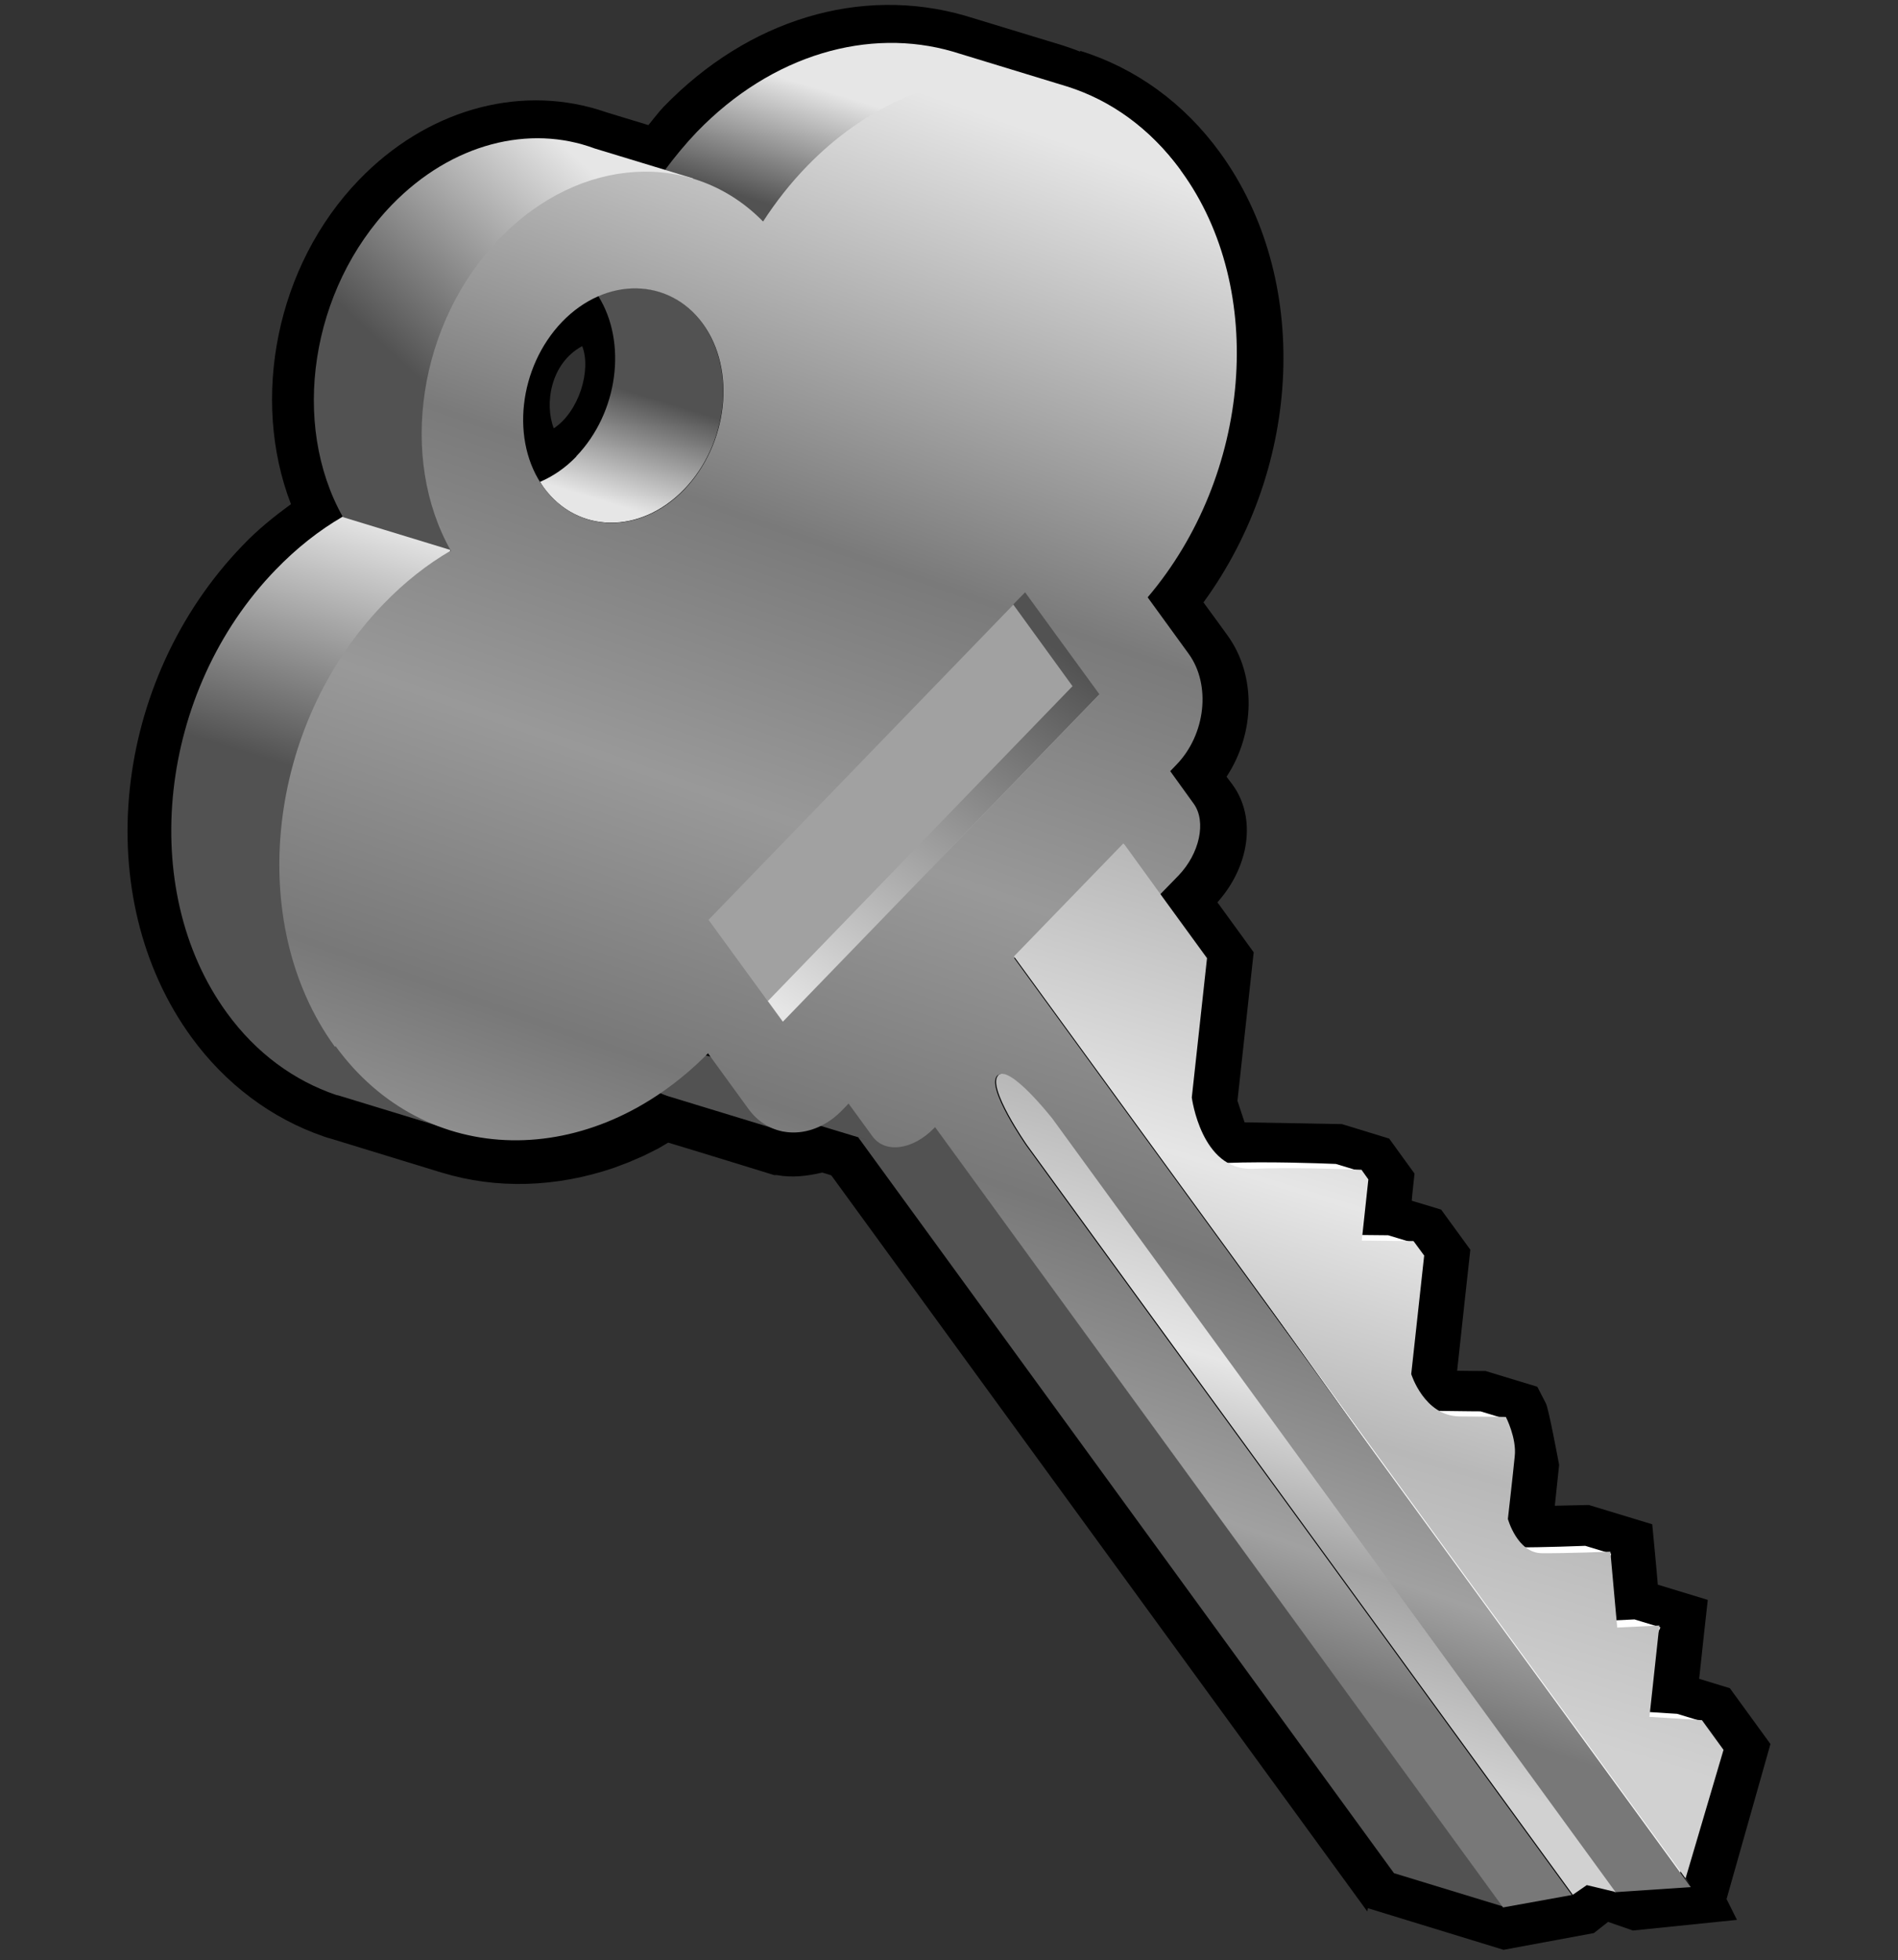 <?xml version="1.0" encoding="UTF-8" standalone="no"?>
<!-- Created with Inkscape (http://www.inkscape.org/) -->

<svg
   xmlns:dc="http://purl.org/dc/elements/1.1/"
   xmlns:cc="http://creativecommons.org/ns#"
   xmlns:rdf="http://www.w3.org/1999/02/22-rdf-syntax-ns#"
   xmlns:svg="http://www.w3.org/2000/svg"
   xmlns="http://www.w3.org/2000/svg"
   xmlns:xlink="http://www.w3.org/1999/xlink"
   version="1.1"
   width="123"
   height="127"
   id="svg2">
  <rect width="100%" height="100%" fill="#333333" stroke="none"/>
  <defs
     id="defs270">
    <linearGradient
       x1="46.34"
       y1="42.79"
       x2="107.4"
       y2="42.79"
       id="gradient0"
       gradientUnits="userSpaceOnUse">
      <stop
         id="stop13"
         style="stop-color:#ffffff;stop-opacity:1"
         offset="0" />
      <stop
         id="stop15"
         style="stop-color:#f1c779;stop-opacity:1"
         offset="1" />
    </linearGradient>
    <linearGradient
       x1="76.18"
       y1="44.38"
       x2="79.26"
       y2="30.15"
       id="gradient1"
       gradientUnits="userSpaceOnUse">
      <stop
         id="stop20"
         style="stop-color:#a68b54;stop-opacity:1"
         offset="0" />
      <stop
         id="stop22"
         style="stop-color:#f1c779;stop-opacity:1"
         offset="1" />
    </linearGradient>
    <linearGradient
       x1="72.4"
       y1="21.23"
       x2="68.38"
       y2="47.09"
       id="gradient2"
       gradientUnits="userSpaceOnUse">
      <stop
         id="stop27"
         style="stop-color:#ffffff;stop-opacity:1"
         offset="0" />
      <stop
         id="stop29"
         style="stop-color:#eaeb49;stop-opacity:1"
         offset="0.648" />
      <stop
         id="stop31"
         style="stop-color:#e8e847;stop-opacity:1"
         offset="0.807" />
      <stop
         id="stop33"
         style="stop-color:#e0de42;stop-opacity:1"
         offset="0.925" />
      <stop
         id="stop35"
         style="stop-color:#d7d43d;stop-opacity:1"
         offset="1" />
    </linearGradient>
    <linearGradient
       x1="32.31"
       y1="24.11"
       x2="70.73"
       y2="55.09"
       id="gradient3"
       gradientUnits="userSpaceOnUse">
      <stop
         id="stop42"
         style="stop-color:#ffffff;stop-opacity:1"
         offset="0" />
      <stop
         id="stop44"
         style="stop-color:#f1c779;stop-opacity:1"
         offset="1" />
    </linearGradient>
    <radialGradient
       cx="0"
       cy="0"
       r="200"
       id="gradient4"
       gradientUnits="userSpaceOnUse"
       gradientTransform="matrix(0.242,0,0,-0.217,20.008,79.842)">
      <stop
         id="stop57"
         style="stop-color:#33cc33;stop-opacity:1"
         offset="0" />
      <stop
         id="stop59"
         style="stop-color:#009900;stop-opacity:1"
         offset="0.575" />
      <stop
         id="stop61"
         style="stop-color:#005e07;stop-opacity:1"
         offset="1" />
    </radialGradient>
    <radialGradient
       cx="0"
       cy="0"
       r="200"
       id="gradient5"
       gradientUnits="userSpaceOnUse"
       gradientTransform="matrix(0.238,0,0,-0.213,20.131,79.491)">
      <stop
         id="stop66"
         style="stop-color:#33cc33;stop-opacity:1"
         offset="0" />
      <stop
         id="stop68"
         style="stop-color:#009900;stop-opacity:1"
         offset="0.494" />
      <stop
         id="stop70"
         style="stop-color:#005e07;stop-opacity:1"
         offset="1" />
    </radialGradient>
    <radialGradient
       cx="0"
       cy="0"
       r="200"
       id="gradient6"
       gradientUnits="userSpaceOnUse"
       gradientTransform="matrix(0.008,0,0,-0.007,18.586,68.174)">
      <stop
         id="stop75"
         style="stop-color:#33cc33;stop-opacity:1"
         offset="0" />
      <stop
         id="stop77"
         style="stop-color:#009900;stop-opacity:1"
         offset="0.575" />
      <stop
         id="stop79"
         style="stop-color:#005e07;stop-opacity:1"
         offset="1" />
    </radialGradient>
    <radialGradient
       cx="0"
       cy="0"
       r="200"
       id="gradient7"
       gradientUnits="userSpaceOnUse"
       gradientTransform="matrix(0.248,0,0,-0.222,19.897,80.363)">
      <stop
         id="stop84"
         style="stop-color:#33cc33;stop-opacity:1"
         offset="0" />
      <stop
         id="stop86"
         style="stop-color:#009900;stop-opacity:1"
         offset="0.575" />
      <stop
         id="stop88"
         style="stop-color:#005e07;stop-opacity:1"
         offset="1" />
    </radialGradient>
    <radialGradient
       cx="0"
       cy="0"
       r="200"
       id="gradient8"
       gradientUnits="userSpaceOnUse"
       gradientTransform="matrix(0.242,0,0,-0.216,20.009,79.873)">
      <stop
         id="stop93"
         style="stop-color:#33cc33;stop-opacity:1"
         offset="0" />
      <stop
         id="stop95"
         style="stop-color:#009900;stop-opacity:1"
         offset="0.575" />
      <stop
         id="stop97"
         style="stop-color:#005e07;stop-opacity:1"
         offset="1" />
    </radialGradient>
    <radialGradient
       cx="0"
       cy="0"
       r="200"
       id="gradient9"
       gradientUnits="userSpaceOnUse"
       gradientTransform="matrix(0.264,0,0,-0.237,30.059,97.71)">
      <stop
         id="stop102"
         style="stop-color:#33cc33;stop-opacity:1"
         offset="0" />
      <stop
         id="stop104"
         style="stop-color:#009900;stop-opacity:1"
         offset="0.575" />
      <stop
         id="stop106"
         style="stop-color:#005e07;stop-opacity:1"
         offset="1" />
    </radialGradient>
    <linearGradient
       x1="74.71"
       y1="46.73"
       x2="73.27"
       y2="51.45"
       id="gradient10"
       gradientUnits="userSpaceOnUse">
      <stop
         id="stop193"
         style="stop-color:#e6e6e6;stop-opacity:1"
         offset="0" />
      <stop
         id="stop195"
         style="stop-color:#525252;stop-opacity:1"
         offset="1" />
    </linearGradient>
    <linearGradient
       x1="78.37"
       y1="70.21"
       x2="75.37"
       y2="80.01"
       id="gradient11"
       gradientUnits="userSpaceOnUse">
      <stop
         id="stop200"
         style="stop-color:#e6e6e6;stop-opacity:1"
         offset="0" />
      <stop
         id="stop202"
         style="stop-color:#525252;stop-opacity:1"
         offset="1" />
    </linearGradient>
    <linearGradient
       x1="61.59"
       y1="49.03"
       x2="54.34"
       y2="56.77"
       id="gradient12"
       gradientUnits="userSpaceOnUse">
      <stop
         id="stop207"
         style="stop-color:#e6e6e6;stop-opacity:1"
         offset="0" />
      <stop
         id="stop209"
         style="stop-color:#525252;stop-opacity:1"
         offset="1" />
    </linearGradient>
    <linearGradient
       x1="61.96"
       y1="61.69"
       x2="63.26"
       y2="57.44"
       id="gradient13"
       gradientUnits="userSpaceOnUse">
      <stop
         id="stop214"
         style="stop-color:#e6e6e6;stop-opacity:1"
         offset="0" />
      <stop
         id="stop216"
         style="stop-color:#525252;stop-opacity:1"
         offset="1" />
    </linearGradient>
    <linearGradient
       x1="91.82"
       y1="51.68"
       x2="73.64"
       y2="103.23"
       id="gradient14"
       gradientUnits="userSpaceOnUse">
      <stop
         id="stop223"
         style="stop-color:#e6e6e6;stop-opacity:1"
         offset="0" />
      <stop
         id="stop225"
         style="stop-color:#7a7a7a;stop-opacity:1"
         offset="0.331" />
      <stop
         id="stop227"
         style="stop-color:#999999;stop-opacity:1"
         offset="0.528" />
      <stop
         id="stop229"
         style="stop-color:#787878;stop-opacity:1"
         offset="0.725" />
      <stop
         id="stop231"
         style="stop-color:#a1a1a1;stop-opacity:1"
         offset="0.899" />
      <stop
         id="stop233"
         style="stop-color:#787878;stop-opacity:1"
         offset="0.978" />
    </linearGradient>
    <linearGradient
       x1="96.75"
       y1="79.6"
       x2="87.17"
       y2="110.89"
       id="gradient15"
       gradientUnits="userSpaceOnUse">
      <stop
         id="stop238"
         style="stop-color:#b8b8b8;stop-opacity:1"
         offset="0" />
      <stop
         id="stop240"
         style="stop-color:#e6e6e6;stop-opacity:1"
         offset="0.337" />
      <stop
         id="stop242"
         style="stop-color:#b8b8b8;stop-opacity:1"
         offset="0.601" />
      <stop
         id="stop244"
         style="stop-color:#d1d1d1;stop-opacity:1"
         offset="0.871" />
    </linearGradient>
    <linearGradient
       x1="92.77"
       y1="88.99"
       x2="85.67"
       y2="112.18"
       id="gradient16"
       gradientUnits="userSpaceOnUse">
      <stop
         id="stop249"
         style="stop-color:#b8b8b8;stop-opacity:1"
         offset="0" />
      <stop
         id="stop251"
         style="stop-color:#e6e6e6;stop-opacity:1"
         offset="0.337" />
      <stop
         id="stop253"
         style="stop-color:#a3a3a3;stop-opacity:1"
         offset="0.601" />
      <stop
         id="stop255"
         style="stop-color:#d1d1d1;stop-opacity:1"
         offset="0.871" />
    </linearGradient>
    <linearGradient
       x1="69.31"
       y1="82.11"
       x2="79.45"
       y2="67.4"
       id="gradient17"
       gradientUnits="userSpaceOnUse">
      <stop
         id="stop262"
         style="stop-color:#e6e6e6;stop-opacity:1"
         offset="0" />
      <stop
         id="stop264"
         style="stop-color:#525252;stop-opacity:1"
         offset="1" />
    </linearGradient>
    <linearGradient
       x1="69.31"
       y1="82.11"
       x2="79.45"
       y2="67.4"
       id="linearGradient3357"
       xlink:href="#gradient17"
       gradientUnits="userSpaceOnUse"
       gradientTransform="translate(-29.234,-13.419)" />
    <linearGradient
       x1="92.77"
       y1="88.99"
       x2="85.67"
       y2="112.18"
       id="linearGradient3361"
       xlink:href="#gradient16"
       gradientUnits="userSpaceOnUse"
       gradientTransform="translate(-29.234,-13.419)" />
    <linearGradient
       x1="96.75"
       y1="79.6"
       x2="87.17"
       y2="110.89"
       id="linearGradient3364"
       xlink:href="#gradient15"
       gradientUnits="userSpaceOnUse"
       gradientTransform="translate(-29.234,-13.419)" />
    <linearGradient
       x1="91.82"
       y1="51.68"
       x2="73.64"
       y2="103.23"
       id="linearGradient3367"
       xlink:href="#gradient14"
       gradientUnits="userSpaceOnUse"
       gradientTransform="translate(-29.234,-13.419)" />
    <linearGradient
       x1="61.96"
       y1="61.69"
       x2="63.26"
       y2="57.44"
       id="linearGradient3371"
       xlink:href="#gradient13"
       gradientUnits="userSpaceOnUse"
       gradientTransform="translate(-29.234,-13.419)" />
    <linearGradient
       x1="61.59"
       y1="49.03"
       x2="54.34"
       y2="56.77"
       id="linearGradient3374"
       xlink:href="#gradient12"
       gradientUnits="userSpaceOnUse"
       gradientTransform="translate(-29.234,-13.419)" />
    <linearGradient
       x1="78.37"
       y1="70.21"
       x2="75.37"
       y2="80.01"
       id="linearGradient3377"
       xlink:href="#gradient11"
       gradientUnits="userSpaceOnUse"
       gradientTransform="translate(-29.234,-13.419)" />
    <linearGradient
       x1="74.71"
       y1="46.73"
       x2="73.27"
       y2="51.45"
       id="linearGradient3380"
       xlink:href="#gradient10"
       gradientUnits="userSpaceOnUse"
       gradientTransform="translate(-29.234,-13.419)" />
    <radialGradient
       cx="0"
       cy="0"
       r="200"
       id="radialGradient3424"
       xlink:href="#gradient9"
       gradientUnits="userSpaceOnUse"
       gradientTransform="matrix(0.264,0,0,-0.237,0.825,84.291)" />
  </defs>
  <g
     transform="matrix(1.644,0,0,1.644,-14.067,-46.691)"
     id="g3461">
    <path
       d="m 22.256,55.801 c 0.17,0.61 0.69,2.77 0.17,3.08 -0.51,0.3 0,0.46 0.34,0.77 0.34,0.3 0.43,0.15 0.94,0.85 0.51,0.69 0.94,1.23 0.94,2.16 0,0.92 0.68,1.77 1.03,2.31 0.34,0.54 2.49,2 2.49,2.78 0,0.77 -0.08,1.54 0.86,1.69 0.94,0.15 1.37,0.23 1.63,0.61 0.25,0.38 1.03,0.38 1.46,0.46 -0.51,-3.32 -2.75,-9.65 -9.9,-14.74 z"
       id="path108"
       style="fill:url(#radialGradient3424)" />
    <path
       d="m 17.456,67.101 h 10.37 l 1.57,-1.34 v -1.6 l -1.68,-1.35 h -10.26 v 4.3 z"
       id="path142"
       style="fill:#fac692" />
    <path
       d="m 17.456,64.151 h 11.94 l -1.74,-1.35 h -10.2 v 1.35 z"
       id="path144"
       style="fill:#fee7cd" />
    <path
       d="m 17.456,67.101 h 10.37 l 1.57,-1.34 -0.01,-1.48 -1.7,0 v 1.48 h -10.22 v 1.34 z"
       id="path146"
       style="fill:#d8a674" />
    <path
       d="m 62.476,103.601 5.35,1.64 3.56,-0.66 0.56,-0.44 0.98,0.34 4.1,-0.42 -0.41,-0.82 1.73,-6.11 -1.6,-2.2 c 0,0 -0.92,-0.28 -1.21,-0.37 0.09,-0.88 0.34,-3.11 0.34,-3.11 0,0 -1.7,-0.52 -1.97,-0.6 -0.05,-0.63 -0.22,-2.38 -0.22,-2.38 l -2.5,-0.76 -1.34,0.03 0.17,-1.61 c 0,0 -0.41,-2.21 -0.52,-2.42 l -0.34,-0.66 -2.04,-0.62 c 0,0 -0.69,0 -1.12,-0.01 0.08,-0.78 0.52,-4.77 0.52,-4.77 l -1.15,-1.58 c 0,0 -0.88,-0.27 -1.16,-0.35 0.01,-0.17 0.11,-1.07 0.11,-1.07 l -1,-1.38 -1.86,-0.57 -3.84,-0.07 -0.28,-0.85 0.64,-5.85 c 0,0 -0.91,-1.26 -1.43,-1.97 1.27,-1.42 1.54,-3.34 0.6,-4.63 0,0 -0.1,-0.14 -0.24,-0.32 1.12,-1.7 1.19,-3.99 0.03,-5.58 0,0 -0.49,-0.68 -0.94,-1.29 3.91,-5.36 4.25,-12.78 0.65,-17.73 -1.41,-1.94 -3.32,-3.33 -5.52,-4.01 0,0 0.02,0.04 0.02,0.04 -0.27,-0.11 -0.54,-0.2 -0.73,-0.26 l -3.81,-1.16 c -4.12,-1.19 -8.55,0.14 -11.89,3.59 -0.2,0.21 -0.4,0.48 -0.6,0.72 -0.78,-0.24 -1.61,-0.49 -1.61,-0.49 -0.12,-0.04 -0.24,-0.08 -0.37,-0.12 -3.22,-0.98 -6.79,0.04 -9.42,2.76 -3.28,3.39 -4.29,8.64 -2.69,12.79 -0.66,0.48 -1.31,1 -1.9,1.62 -5.16,5.34 -6.05,13.86 -2.02,19.39 1.34,1.84 3.15,3.2 5.22,3.91 l 0.15,0.05 0.08,0.02 4.21,1.29 c 0.06,0.02 0.13,0.04 0.2,0.06 2.16,0.66 4.52,0.59 6.8,-0.19 0,0 0.58,-0.22 0.58,-0.22 0.03,-0.01 0.58,-0.25 0.58,-0.25 0.04,-0.02 0.58,-0.29 0.58,-0.29 l 0.05,-0.03 c 0,0 0.19,-0.11 0.34,-0.2 0.71,0.21 4.18,1.28 4.18,1.28 l 0.11,0 c 0.59,0.11 1.19,0.04 1.78,-0.1 0.14,0.04 0.18,0.05 0.36,0.11 0.68,0.94 21.13,29.01 21.13,29.01 z m -30.97,-61.56 c 0.37,0.95 -0.13,2.59 -1.12,3.24 -0.37,-0.95 -0.14,-2.56 1.12,-3.24 z"
       id="path190"
       style="fill:#000000" />
    <path
       d="m 35.226,37.211 3.06,0.86 16.8,-2.97 c -1.2,-1.65 -2.75,-2.75 -4.46,-3.29 l 0,0 -4.52,-1.38 0,0 c -3.28,-0.95 -7.1,0.09 -10.08,3.17 -0.45,0.47 -0.86,0.97 -1.25,1.49 l 0.45,2.12 z"
       id="path197"
       style="fill:url(#linearGradient3380)" />
    <path
       d="m 22.066,48.761 c -0.93,0.54 -1.82,1.24 -2.65,2.1 -4.61,4.76 -5.47,12.57 -1.92,17.45 1.16,1.6 2.66,2.68 4.31,3.24 l 0,0 0.09,0.02 c 0.03,0.01 0.06,0.02 0.1,0.03 l 4.32,1.32 0,0 c 2.63,0.81 5.61,0.34 8.25,-1.45 -0.18,-0.09 0,0 0,0 0.03,0.01 0.07,0.03 0.11,0.05 0.1,0.04 0.22,0.08 0.22,0.08 l 4.52,1.38 0,-0.01 c 0.47,0.08 0.98,0.01 1.46,-0.21 l 2.01,0.61 -0.5,-0.15 21.12,29 4.29,1.31 -22.39,-30.75 -0.04,0.04 c -0.25,-0.81 -1.13,-0.91 -1.13,-0.91 l -8.78,-2.14 c 0,0 -10,-19.22 -9.11,-19.74 l -4.29,-1.31 z"
       id="path204"
       style="fill:url(#linearGradient3377)" />
    <path
       d="m 26.366,50.081 c -4.51,-11.56 8.95,-12.84 8.95,-12.84 l 0.56,-1.81 -3.88,-1.18 c -2.55,-0.95 -5.62,-0.22 -7.99,2.22 -3.22,3.33 -4,8.64 -1.93,12.31 l 4.29,1.31 0,0 z"
       id="path211"
       style="fill:url(#linearGradient3374)" />
    <path
       d="m 31.276,46.391 c -0.43,0.45 -0.92,0.78 -1.43,1 0.04,0.07 0.09,0.15 0.14,0.22 1.33,1.82 3.81,1.86 5.54,0.07 1.72,-1.78 2.05,-4.71 0.72,-6.54 -0.99,-1.36 -2.62,-1.72 -4.11,-1.08 1.15,1.83 0.79,4.6 -0.86,6.32 z"
       id="path218"
       style="fill:url(#linearGradient3371)" />
    <path
       d="m 74.756,102.431 0.93,-6.18 -1.02,-0.31 -2.07,-0.13 1.41,-3.28 -1.02,-0.31 -1.66,0.08 0.74,-2.67 -1.02,-0.31 c 0,0 -1.75,0.07 -2.71,0.06 -0.95,-0.01 -1.33,-1.35 -1.33,-1.35 0,0 0.19,-1.74 0.27,-2.47 0.03,-0.32 0.66,-1.23 0.66,-1.23 l -1.02,-0.31 c 0,0 -0.43,0 -1.83,-0.02 -1.39,-0.01 -1.9,-1.67 -1.9,-1.67 l 1.11,-4.94 -1.02,-0.31 -2.04,-0.02 1,-2.48 -1.02,-0.31 c -0.75,-0.03 -2.7,-0.1 -4.3,-0.04 -2.01,0.07 -2.39,-2.81 -2.39,-2.81 l 0.36,3.29 19.87,27.78"
       id="path220"
       style="fill:#ffffff" />
    <path
       d="m 21.786,69.631 c 3.52,4.84 10.07,4.95 14.68,0.28 l 1.6,2.2 c 0.88,1.21 2.54,1.23 3.69,0.04 l 0.25,-0.26 0.94,1.29 c 0.5,0.69 1.59,0.54 2.43,-0.32 l 0.04,-0.04 22.39,30.75 2.71,-0.49 -21.51,-29.54 c 0,0 -1.6,-2.29 -1.14,-2.75 0.45,-0.46 2.15,1.71 2.15,1.71 l 22.19,30.47 3,-0.2 -26.67,-36.61 4.31,-4.45 1.42,1.96 0.74,-0.76 c 0.84,-0.87 1.11,-2.13 0.61,-2.83 l -0.93,-1.29 0.25,-0.26 c 1.15,-1.19 1.36,-3.14 0.48,-4.36 l -1.62,-2.23 c 4.08,-4.8 4.72,-12.13 1.33,-16.79 -3.54,-4.87 -10.16,-4.95 -14.77,-0.19 -0.65,0.67 -1.22,1.4 -1.72,2.17 -2.76,-2.82 -7.2,-2.61 -10.38,0.66 -3.22,3.33 -4,8.64 -1.93,12.31 -0.93,0.54 -1.82,1.24 -2.65,2.1 -4.61,4.76 -5.47,12.57 -1.92,17.45 z m 8.21,-22.01 c -1.33,-1.82 -1,-4.75 0.72,-6.54 1.72,-1.78 4.21,-1.75 5.54,0.07 1.33,1.82 1,4.75 -0.72,6.54 -1.72,1.78 -4.2,1.75 -5.54,-0.07 z"
       id="path235"
       style="fill:url(#linearGradient3367)" />
    <path
       d="m 52.896,61.701 1.42,1.96 1.82,2.5 -0.6,5.49 c 0,0 0.37,2.89 2.39,2.81 1.59,-0.06 3.54,0.01 4.3,0.04 l 0.27,0.38 -0.26,2.41 2.04,0.02 0.42,0.57 -0.51,4.67 c 0,0 0.51,1.65 1.9,1.67 1.39,0.01 1.83,0.02 1.83,0.02 0,0 0.43,0.83 0.35,1.55 -0.07,0.72 -0.27,2.47 -0.27,2.47 0,0 0.37,1.34 1.33,1.35 0.95,0.01 2.71,-0.06 2.71,-0.06 l 0.27,2.99 1.66,-0.08 -0.39,3.6 2.07,0.13 0.85,1.17 -1.5,5.08 0.2,0.26 -26.67,-36.61 4.31,-4.45 z"
       id="path246"
       style="fill:url(#linearGradient3364)" />
    <path
       d="m 47.896,70.781 c 0.45,-0.46 2.15,1.71 2.15,1.71 l 22.19,30.47 -1.13,-0.27 -0.55,0.38 -21.51,-29.54 c 0,0 -1.6,-2.29 -1.14,-2.75 z"
       id="path257"
       style="fill:url(#linearGradient3361)" />
    <path
       d="m 39.416,68.671 12.48,-12.9 -2.93,-4.02 -12.48,12.9 2.93,4.02 z"
       id="path259"
       style="fill:#a1a1a1" />
    <path
       d="m 50.836,55.441 -12.01,12.41 0.59,0.81 12.48,-12.9 -2.93,-4.02 -0.47,0.48 2.33,3.21 z"
       id="path266"
       style="fill:url(#linearGradient3357)" />
  </g>
</svg>
